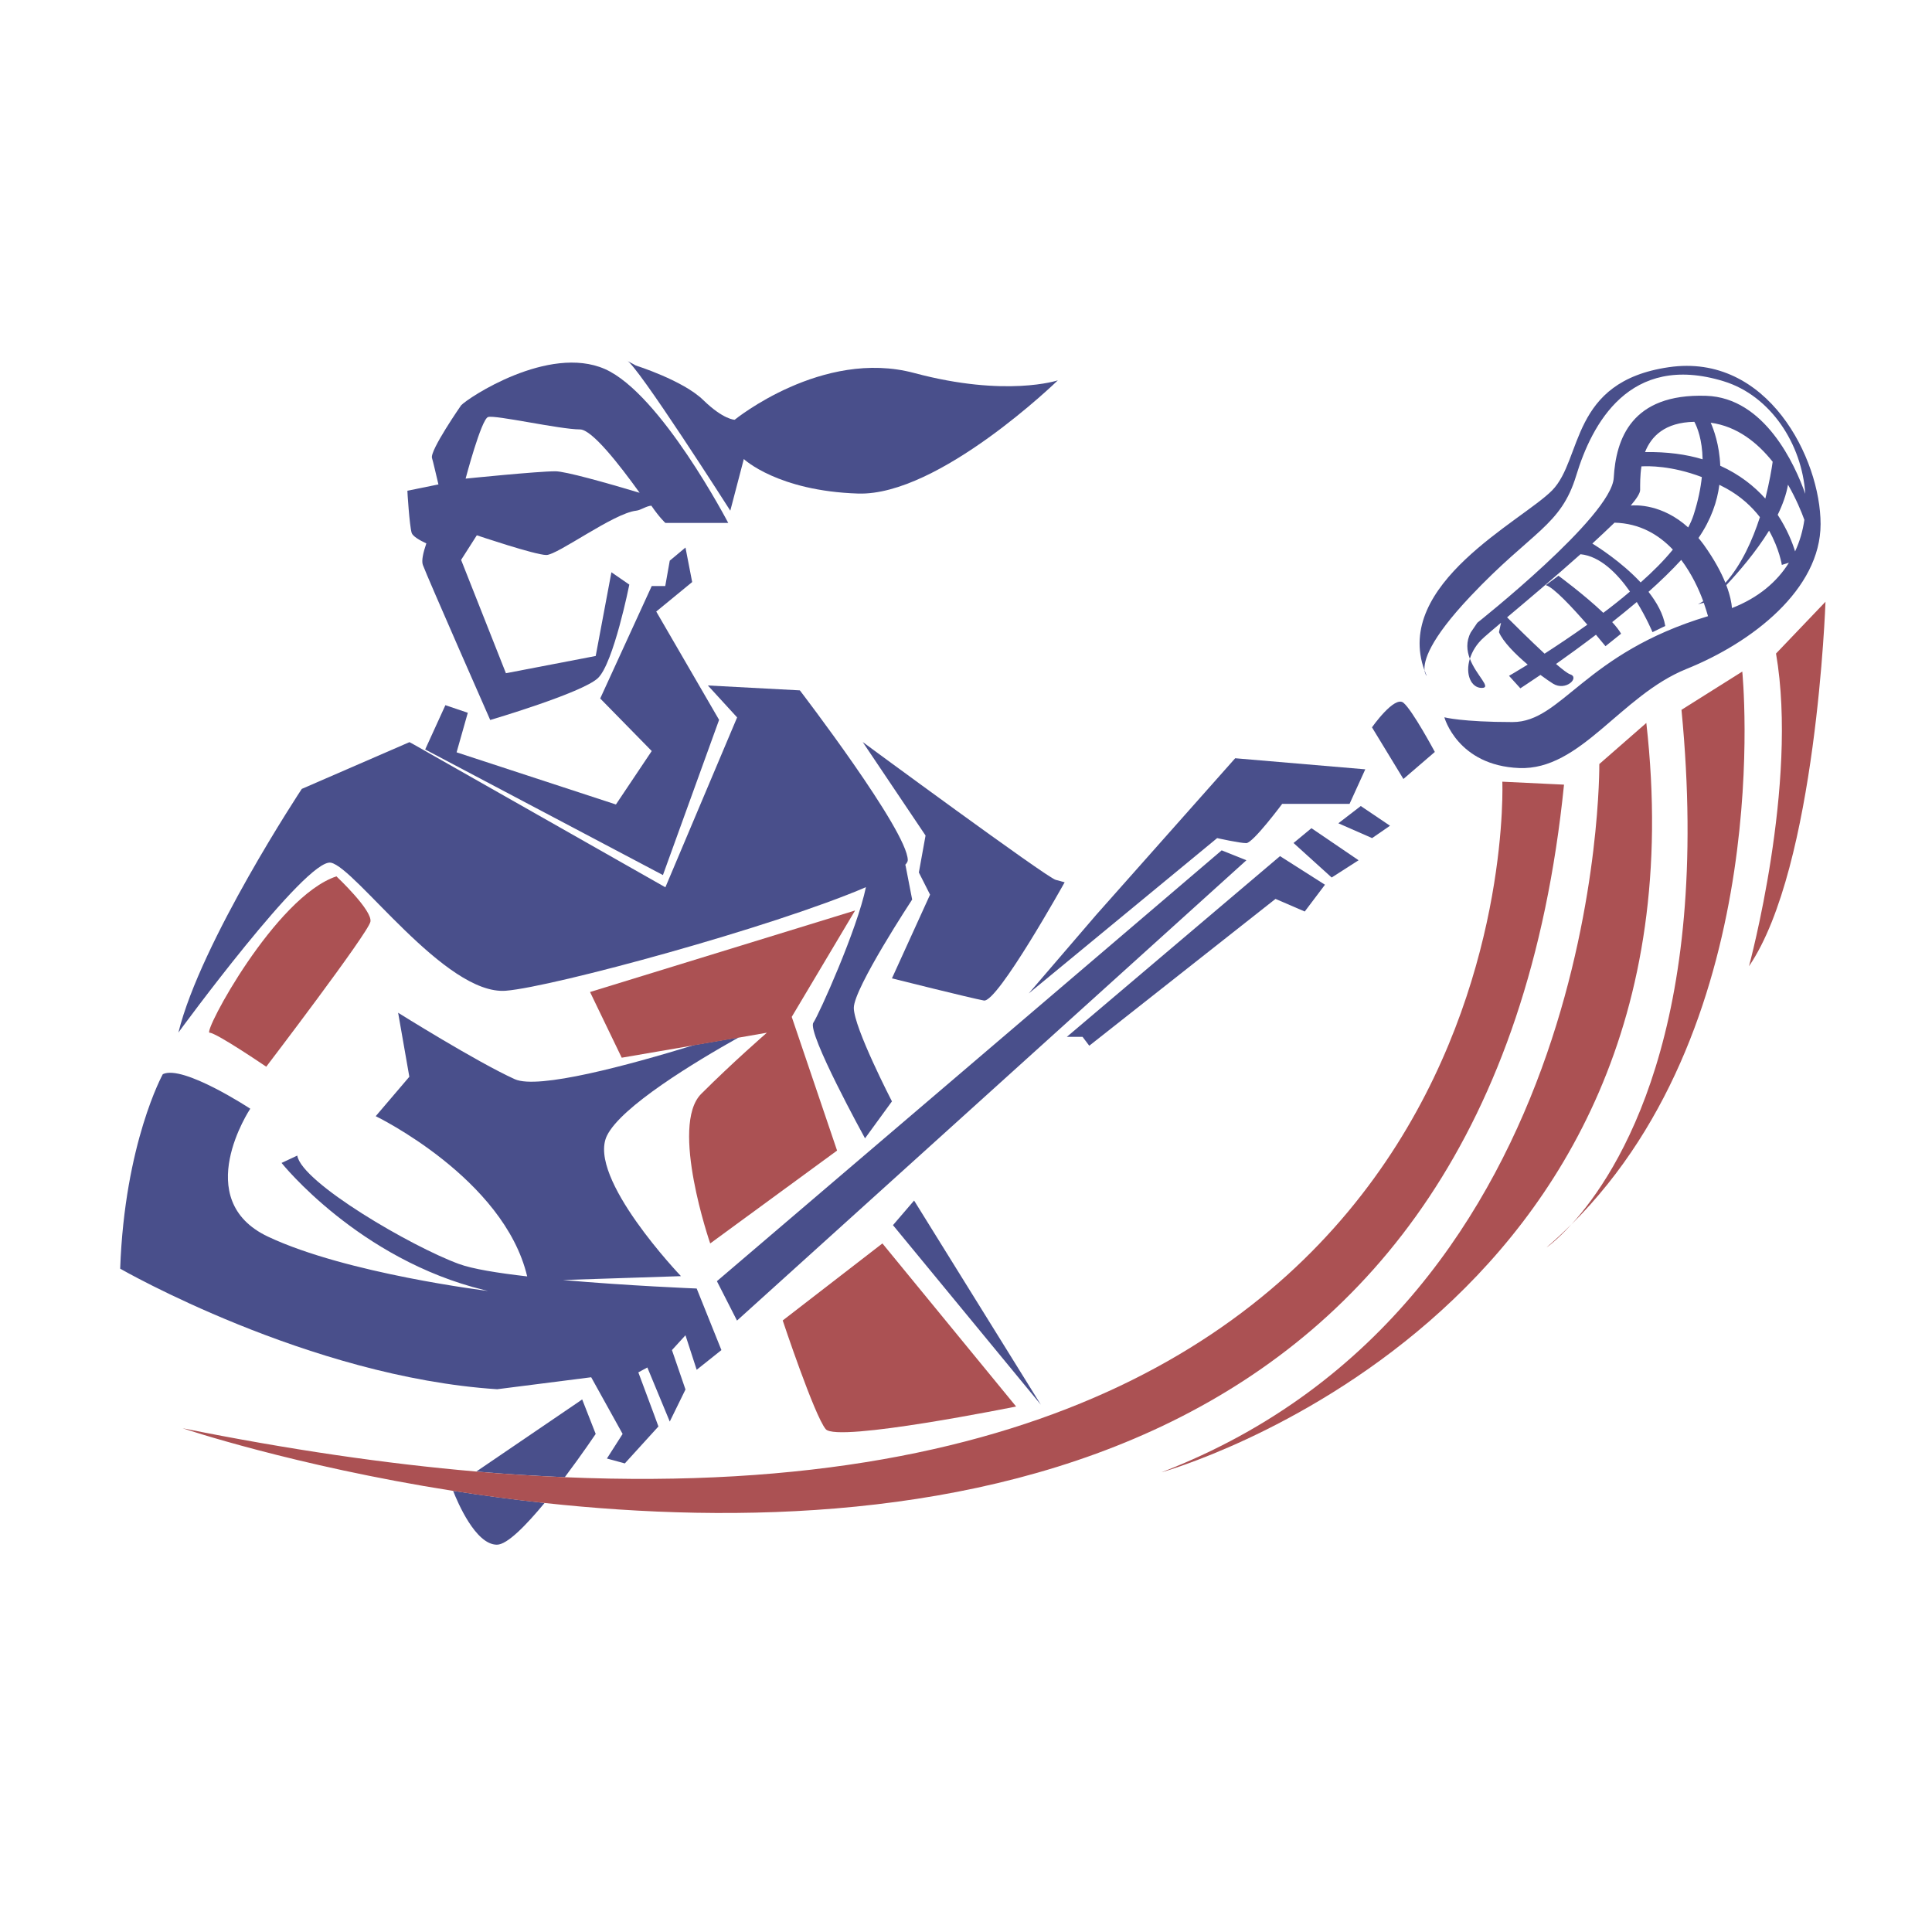 <?xml version="1.0" encoding="utf-8"?>
<!-- Generator: Adobe Illustrator 18.1.0, SVG Export Plug-In . SVG Version: 6.00 Build 0)  -->
<svg version="1.1" id="Layer_1" xmlns="http://www.w3.org/2000/svg" xmlns:xlink="http://www.w3.org/1999/xlink" x="0px" y="0px"
	 viewBox="0 0 1500 1500" enable-background="new 0 0 1500 1500" xml:space="preserve">
<g>
	<path fill="none" d="M1315.5,327.5c-23,0.5-33.5,11.3-38.2,23.5c17.2-0.3,32,1.8,44.7,5.6C1321.6,341.3,1317.8,331.8,1315.5,327.5z
		"/>
	<path fill="none" d="M1370.6,387.1c3.3-12.8,5-23.4,5.7-28.6c-11.7-14.8-27.6-27.5-48.1-30.3c2.2,4.9,6.8,17.2,7.4,33.4
		C1350.6,368.3,1362,377.5,1370.6,387.1z"/>
	<path fill="none" d="M1274.4,362.1c-1.1,7.2-1,13.9-1,18.3c0,2.4-2.7,6.7-7.3,12.1c4.2-0.4,24.6-1.1,44.6,17
		c1.8-3.3,3.2-6.5,4.2-9.7c3.5-11.1,5.4-20.8,6.4-29.4C1297.6,361.4,1279.5,361.8,1274.4,362.1z"/>
	<path fill="none" d="M496.6,382.6c-15.9-22.3-37.1-49.2-46.3-49.2c-15.7,0-66.2-11.5-71.4-9.6c-5.2,1.9-17.4,47.8-17.4,47.8
		s55.8-5.7,69.7-5.7C438.9,365.9,470.2,374.7,496.6,382.6z"/>
	<path fill="none" d="M1380.2,399.7c7.4,11.3,11.4,21.8,13.5,28.4c3.6-7.8,6-16.1,7.2-24.6c-2.3-6.4-6.5-16.5-12.7-27.3
		C1387,383.9,1384.1,391.8,1380.2,399.7z"/>
	<path fill="none" d="M1340.3,379.2c-1.8-1-3.6-1.9-5.4-2.8c-1.6,12.8-6.3,26.9-16.2,41.3c1.3,1.6,2.7,3.3,4,5.1
		c8.4,11.7,13.7,21.6,16.9,29.6c12.6-14.2,21.1-33.3,26.8-51C1360.2,393.4,1351.7,385.4,1340.3,379.2z"/>
	<path fill="none" d="M1373.5,412c-10.3,16.8-23.6,32.2-33.2,42.3c3,8,4.1,14,4.4,17.8c20.5-7.9,35-20.4,44.2-35.2l-5.5,1.7
		C1383.4,438.5,1381.6,426.3,1373.5,412z"/>
	<path fill="none" d="M1227.2,430.3c-19.6,17.5-41.4,35.8-57,49c5.6,5.7,18,18,29.1,28.2c9.8-6.3,21.3-13.9,33.2-22.5
		c-11.4-13-26.5-29.2-32.3-30.7l9.9-7.3c0,0,20,14.7,34.8,28.8c7-5.3,14-10.8,20.7-16.5C1255.8,445.3,1242.5,431.8,1227.2,430.3z"/>
	<path fill="none" d="M1236.3,422.1c4,2.4,22.6,14.1,37.5,30.2c9.4-8.4,18-17,25-25.4c-11-11.5-25.7-20.4-45.3-20.9
		C1248.3,410.9,1242.5,416.4,1236.3,422.1z"/>
	<path fill="#494F8B" d="M256.9,669.8c19.2,3.8,88.8,103.2,135.9,99.4c36.8-3,207.3-49.4,279.5-80.4c-6.8,32.9-36.5,98.9-40.8,105.2
		c-5.2,7.6,40.1,89.8,40.1,89.8l20.9-28.7c0,0-29.6-57.3-29.6-72.6c0-15.3,45.3-84.1,45.3-84.1l-5.2-26.8l-0.3,0
		c1.3-1.4,2.1-2.7,2.1-3.8C704.6,645,621,536,621,536l-71.4-3.8l22.7,24.8l-55.7,131.9L321.4,578.1l-3.5-1.9l-83.6,36.3
		c0,0-78.4,118.5-95.8,189.2C138.4,801.7,237.8,666,256.9,669.8z"/>
	<path fill="#494F8B" d="M459,1069.3l24.4,44l-12.2,19.1l13.9,3.8l26.1-28.7l-3.6-9.8l-12-32.2l7-3.8l17.4,42l12.2-24.9l-10.5-30.6
		l10.5-11.5l8.7,26.8l19.2-15.3l-19.2-47.8c0,0-53.2-2.1-103.8-6.6l91.6-3c0,0-73.2-76.5-57.5-109c11-22.7,68.7-57.5,102.4-76.4
		l-34.4,5.9c-51.8,15.9-121.4,34.7-139.5,26.6c-29.6-13.4-90.6-51.6-90.6-51.6l8.7,49.7l-26.1,30.6c0,0,99.5,48.1,117.6,124.4
		c-22.8-2.6-42.6-5.8-53.1-9.7c-36.6-13.4-122-63.1-125.4-84.1l-12.2,5.7c0,0,59.8,75,157.4,98.7c1,0.2,1.9,0.5,2.9,0.7
		c0,0-109.8-13.4-170.7-42.1c-61-28.7-13.9-99.4-13.9-99.4s-52.3-34.4-67.9-26.8c0,0-29.6,53.5-33.1,151c0,0,146.3,84.1,292.7,93.6
		L459,1069.3z"/>
	<polygon fill="#494F8B" points="532.2,425.1 520,435.3 516.5,455 506,455 466,542.3 506,583.1 478.2,624.6 354.5,584.1 
		363.2,553.4 345.8,547.5 330.1,581.9 514.7,679.4 558.3,558.9 509.5,474.8 537.4,451.9 	"/>
	<path fill="#494F8B" d="M462.5,1113.3l-10.5-26.8l-3.6,2.5l-78.6,53.5c23.6,2.1,46.4,3.4,68.7,4.4
		C452,1128.9,462.5,1113.3,462.5,1113.3z"/>
	<path fill="#494F8B" d="M385.8,1199.3c8,0,22.6-15,37-32.4c-24.7-2.7-48.5-5.9-71-9.4C355.2,1166.2,369.2,1199.3,385.8,1199.3z"/>
	<path fill="#494F8B" d="M1150.4,534.1c8.1,0-4.2-9.5-9.2-22.7C1137.4,523.5,1142.2,534.1,1150.4,534.1z"/>
	<path fill="#494F8B" d="M1141.8,462.8c47.8-50.6,70.1-54.4,82-93.7c12-39.4,41-95.6,114.4-73.1c36.6,11.2,60.9,48.9,63.4,87.4
		c-7.9-22.4-31.4-74.7-77-76.1c-58.1-1.9-70,33.7-71.7,63.7c-1.7,30-105.9,112.5-105.9,112.5l-5.1,7.5c-3.8,7.2-3.1,14.2-0.7,20.5
		c1.7-5.5,5-11.4,11-16.7c2.8-2.5,7.4-6.4,13.2-11.3l-1.6,7.3c3.1,7.4,12.6,17,22.3,25.2c-8.9,5.5-14.5,8.7-14.5,8.7l8.8,9.7
		c0,0,6-3.9,15.6-10.4c3.9,2.9,7.4,5.3,9.8,6.8c9.9,6.1,21-4.8,13.2-7.3c-1.9-0.6-5.9-3.7-10.9-8c9.1-6.4,19.8-14.2,31-22.7
		c4.4,5.2,7.4,8.9,7.4,8.9l12.1-9.7c-1.5-2.7-4-5.8-6.9-9c6.4-5.1,12.8-10.3,19.1-15.6c7.7,12.5,12.2,23.4,12.2,23.4l9.9-4.8
		c-1.5-9.3-6.6-18.3-13-26.5c9.3-8.3,18-16.7,25.4-24.8c8.2,10.9,13.7,22.8,17.1,32.1c-1.4,0.8-2.7,1.7-4.1,2.3l4.5-1.1
		c1.5,4.3,2.6,7.9,3.3,10.4c-96,28.7-113.4,82.2-151.7,82.2c-39.3,0-53-3.7-53-3.7s10.2,37.5,58.1,39.4
		c47.8,1.9,78.6-56.2,129.8-76.9c51.2-20.6,104.2-61.8,104.2-112.5c0-50.6-41-133.1-117.9-121.8c-76.9,11.2-66.6,71.2-90.5,95.6
		c-23.4,23.8-123.6,72.8-99.1,139.9C1105.3,513.3,1109.4,497.1,1141.8,462.8z M1376.3,358.5c-0.7,5.2-2.5,15.8-5.7,28.6
		c-8.6-9.6-20-18.7-35-25.5c-0.6-16.2-5.2-28.5-7.4-33.4C1348.7,331,1364.5,343.7,1376.3,358.5z M1315.5,327.5
		c2.3,4.3,6.1,13.8,6.4,29.1c-12.6-3.8-27.4-5.9-44.7-5.6C1282,338.8,1292.5,327.9,1315.5,327.5z M1244.8,475.8
		c-14.8-14.1-34.8-28.8-34.8-28.8l-9.9,7.3c5.9,1.4,20.9,17.6,32.3,30.7c-12,8.6-23.5,16.2-33.2,22.5c-11-10.2-23.4-22.5-29.1-28.2
		c15.6-13.1,37.4-31.5,57-49c15.3,1.5,28.6,15,38.4,29C1258.8,465,1251.9,470.5,1244.8,475.8z M1273.8,452.2
		c-14.9-16-33.5-27.7-37.5-30.2c6.2-5.7,12-11.2,17.2-16.2c19.7,0.5,34.4,9.4,45.3,20.9C1291.8,435.3,1283.2,443.9,1273.8,452.2z
		 M1310.7,409.5c-20.1-18.2-40.5-17.4-44.6-17c4.6-5.4,7.3-9.6,7.3-12.1c0-4.3-0.1-11.1,1-18.3c5.1-0.3,23.2-0.7,46.9,8.3
		c-0.9,8.5-2.8,18.2-6.4,29.4C1313.9,402.9,1312.5,406.2,1310.7,409.5z M1322.7,422.8c-1.3-1.8-2.7-3.5-4-5.1
		c9.9-14.4,14.6-28.6,16.2-41.3c1.8,0.9,3.6,1.8,5.4,2.8c11.4,6.3,19.8,14.2,26.1,22.3c-5.7,17.7-14.2,36.8-26.8,51
		C1336.3,444.4,1331.1,434.5,1322.7,422.8z M1344.7,472.1c-0.3-3.9-1.4-9.9-4.4-17.8c9.5-10.1,22.8-25.5,33.2-42.3
		c8.1,14.4,9.9,26.6,9.9,26.6l5.5-1.7C1379.7,451.7,1365.2,464.1,1344.7,472.1z M1393.7,428.1c-2-6.6-6.1-17.1-13.5-28.4
		c3.8-7.8,6.7-15.8,8-23.4c6.2,10.8,10.4,20.9,12.7,27.3C1399.7,412,1397.4,420.2,1393.7,428.1z"/>
	<polygon fill="#494F8B" points="948.5,660.2 556.6,994.7 572.2,1025.3 967.7,667.9 	"/>
	<polygon fill="#494F8B" points="845.7,811.9 990.3,697.9 1013,707.7 1028.7,686.9 993.8,664.7 828.3,805 840.5,805 	"/>
	<polygon fill="#494F8B" points="709.7,932.1 693.3,951.2 808.1,1090.6 	"/>
	<path fill="#494F8B" d="M319.6,413.7c0.8,2.6,6,5.7,11.4,8.2c-2.4,7-3.9,13.4-2.7,16.7c3.5,9.6,52.3,120.4,52.3,120.4
		s71.4-21,83.6-32.5c12.2-11.5,24.4-72.6,24.4-72.6l-13.9-9.6l-12.2,65l-69.7,13.4L358,434.7l12.2-19.1c0,0,45.3,15.3,54,15.3
		c8.7,0,52.3-32.5,69.7-34.4c3.7-0.4,7.7-3.6,11.8-3.9c6.5,9.5,10.9,13.4,10.9,13.4h48.8c0,0-52.3-100.3-95.8-119.5
		C425.9,267.4,363.2,309,358,314.7c0,0-24.4,35.1-22.6,40.9c0.9,2.9,3,12.2,5,20.5l-24.1,4.9C316.2,381,317.9,407.9,319.6,413.7z
		 M378.9,323.8c5.2-1.9,55.8,9.6,71.4,9.6c9.2,0,30.3,26.9,46.3,49.2c-26.4-7.9-57.7-16.7-65.4-16.7c-13.9,0-69.7,5.7-69.7,5.7
		S373.6,325.7,378.9,323.8z"/>
	<path fill="#494F8B" d="M1114,583.8c0,0-17.4-32.5-24.4-38.2c-7-5.7-24.4,19.1-24.4,19.1l24.4,40.1L1114,583.8z"/>
	<path fill="#494F8B" d="M1106,520.2c0.3,3.3,1.7,4.5,1.7,4.5C1107,523.2,1106.5,521.7,1106,520.2z"/>
	<path fill="#494F8B" d="M669.8,576.1l48.8,72.6l-5.2,28.7l8.7,17.2l-29.6,65c0,0,61,15.3,71.4,17.2c10.5,1.9,62.7-91.8,62.7-91.8
		s0,0-7-1.9C812.6,681.3,669.8,576.1,669.8,576.1z"/>
	<path fill="#494F8B" d="M567,396.5l10.5-40.1c0,0,26.1,24.8,88.8,26.8c62.7,1.9,155-87.9,155-87.9s-40.1,13.4-111.5-5.7
		c-71.4-19.1-139.4,36.3-139.4,36.3s-8.7,0-24.4-15.3c-15.7-15.3-52.3-26.8-52.3-26.8l-7-3.8C493.8,281.8,567,396.5,567,396.5z"/>
	<path fill="#494F8B" d="M945,650.7c0,0,17.4,3.9,22.6,3.9c5.2,0,27.9-30.5,27.9-30.5h52.3l12.2-26.8l-101-8.6L851,710.4l-52.3,60.9
		L945,650.7z"/>
	<polygon fill="#494F8B" points="1054.8,667.9 1018.2,643 1004.3,654.5 1033.9,681.3 	"/>
	<polygon fill="#494F8B" points="1079.2,641.1 1056.5,625.8 1039.1,639.2 1065.3,650.7 	"/>
	<path fill="#AB5153" d="M1278.2,561.3l-36.5,31.9c0,0,4.5,417.3-340,549.9C901.7,1143.1,1330.7,1024.5,1278.2,561.3z"/>
	<path fill="#AB5153" d="M1220.2,950.4c-6.2,6.2-12.7,12.3-19.5,18.1C1200.7,968.6,1208.7,963.1,1220.2,950.4z"/>
	<path fill="#AB5153" d="M1214.3,609.2l-47.9-2.3c0,0,23.7,572.3-727.9,540c-22.3-1-45-2.3-68.7-4.4c-69.7-6-145.5-17-228-33.6
		c0,0,86.2,29.1,209.9,48.6c22.5,3.6,46.3,6.8,71,9.4C721.7,1199.4,1159.4,1151.2,1214.3,609.2z"/>
	<path fill="#AB5153" d="M1305.5,551.1c23.9,246.7-48.9,359.3-85.3,399.4c159.9-158.9,132.5-429.1,132.5-429.1L1305.5,551.1z"/>
	<path fill="#AB5153" d="M1417.3,467.2l-38.4,40.2c17.5,101.3-21,242.8-21,242.8C1410.3,673.4,1417.3,467.2,1417.3,467.2z"/>
	<path fill="#AB5153" d="M595.4,801.8c0,0-26.4,22.9-51,47.5c-24.6,24.6,7,116.1,7,116.1l98.5-72.1l-35.2-103.8l46.1-77.4l3.1-5.2
		l-205.8,63.3l24.6,51l56.5-9.7l34.4-5.9L595.4,801.8z"/>
	<path fill="#AB5153" d="M607.7,1025.2c0,0,24.6,73.9,33.4,84.4c8.8,10.6,147.8-17.6,147.8-17.6L685.1,965.4L607.7,1025.2z"/>
	<path fill="#AB5153" d="M261.2,680.4c-47.5,15.8-103.8,121.4-98.5,121.4c5.3,0,44,26.4,44,26.4s79.2-103.8,80.9-112.6
		C289.3,706.8,261.2,680.4,261.2,680.4z"/>
</g>
</svg>
